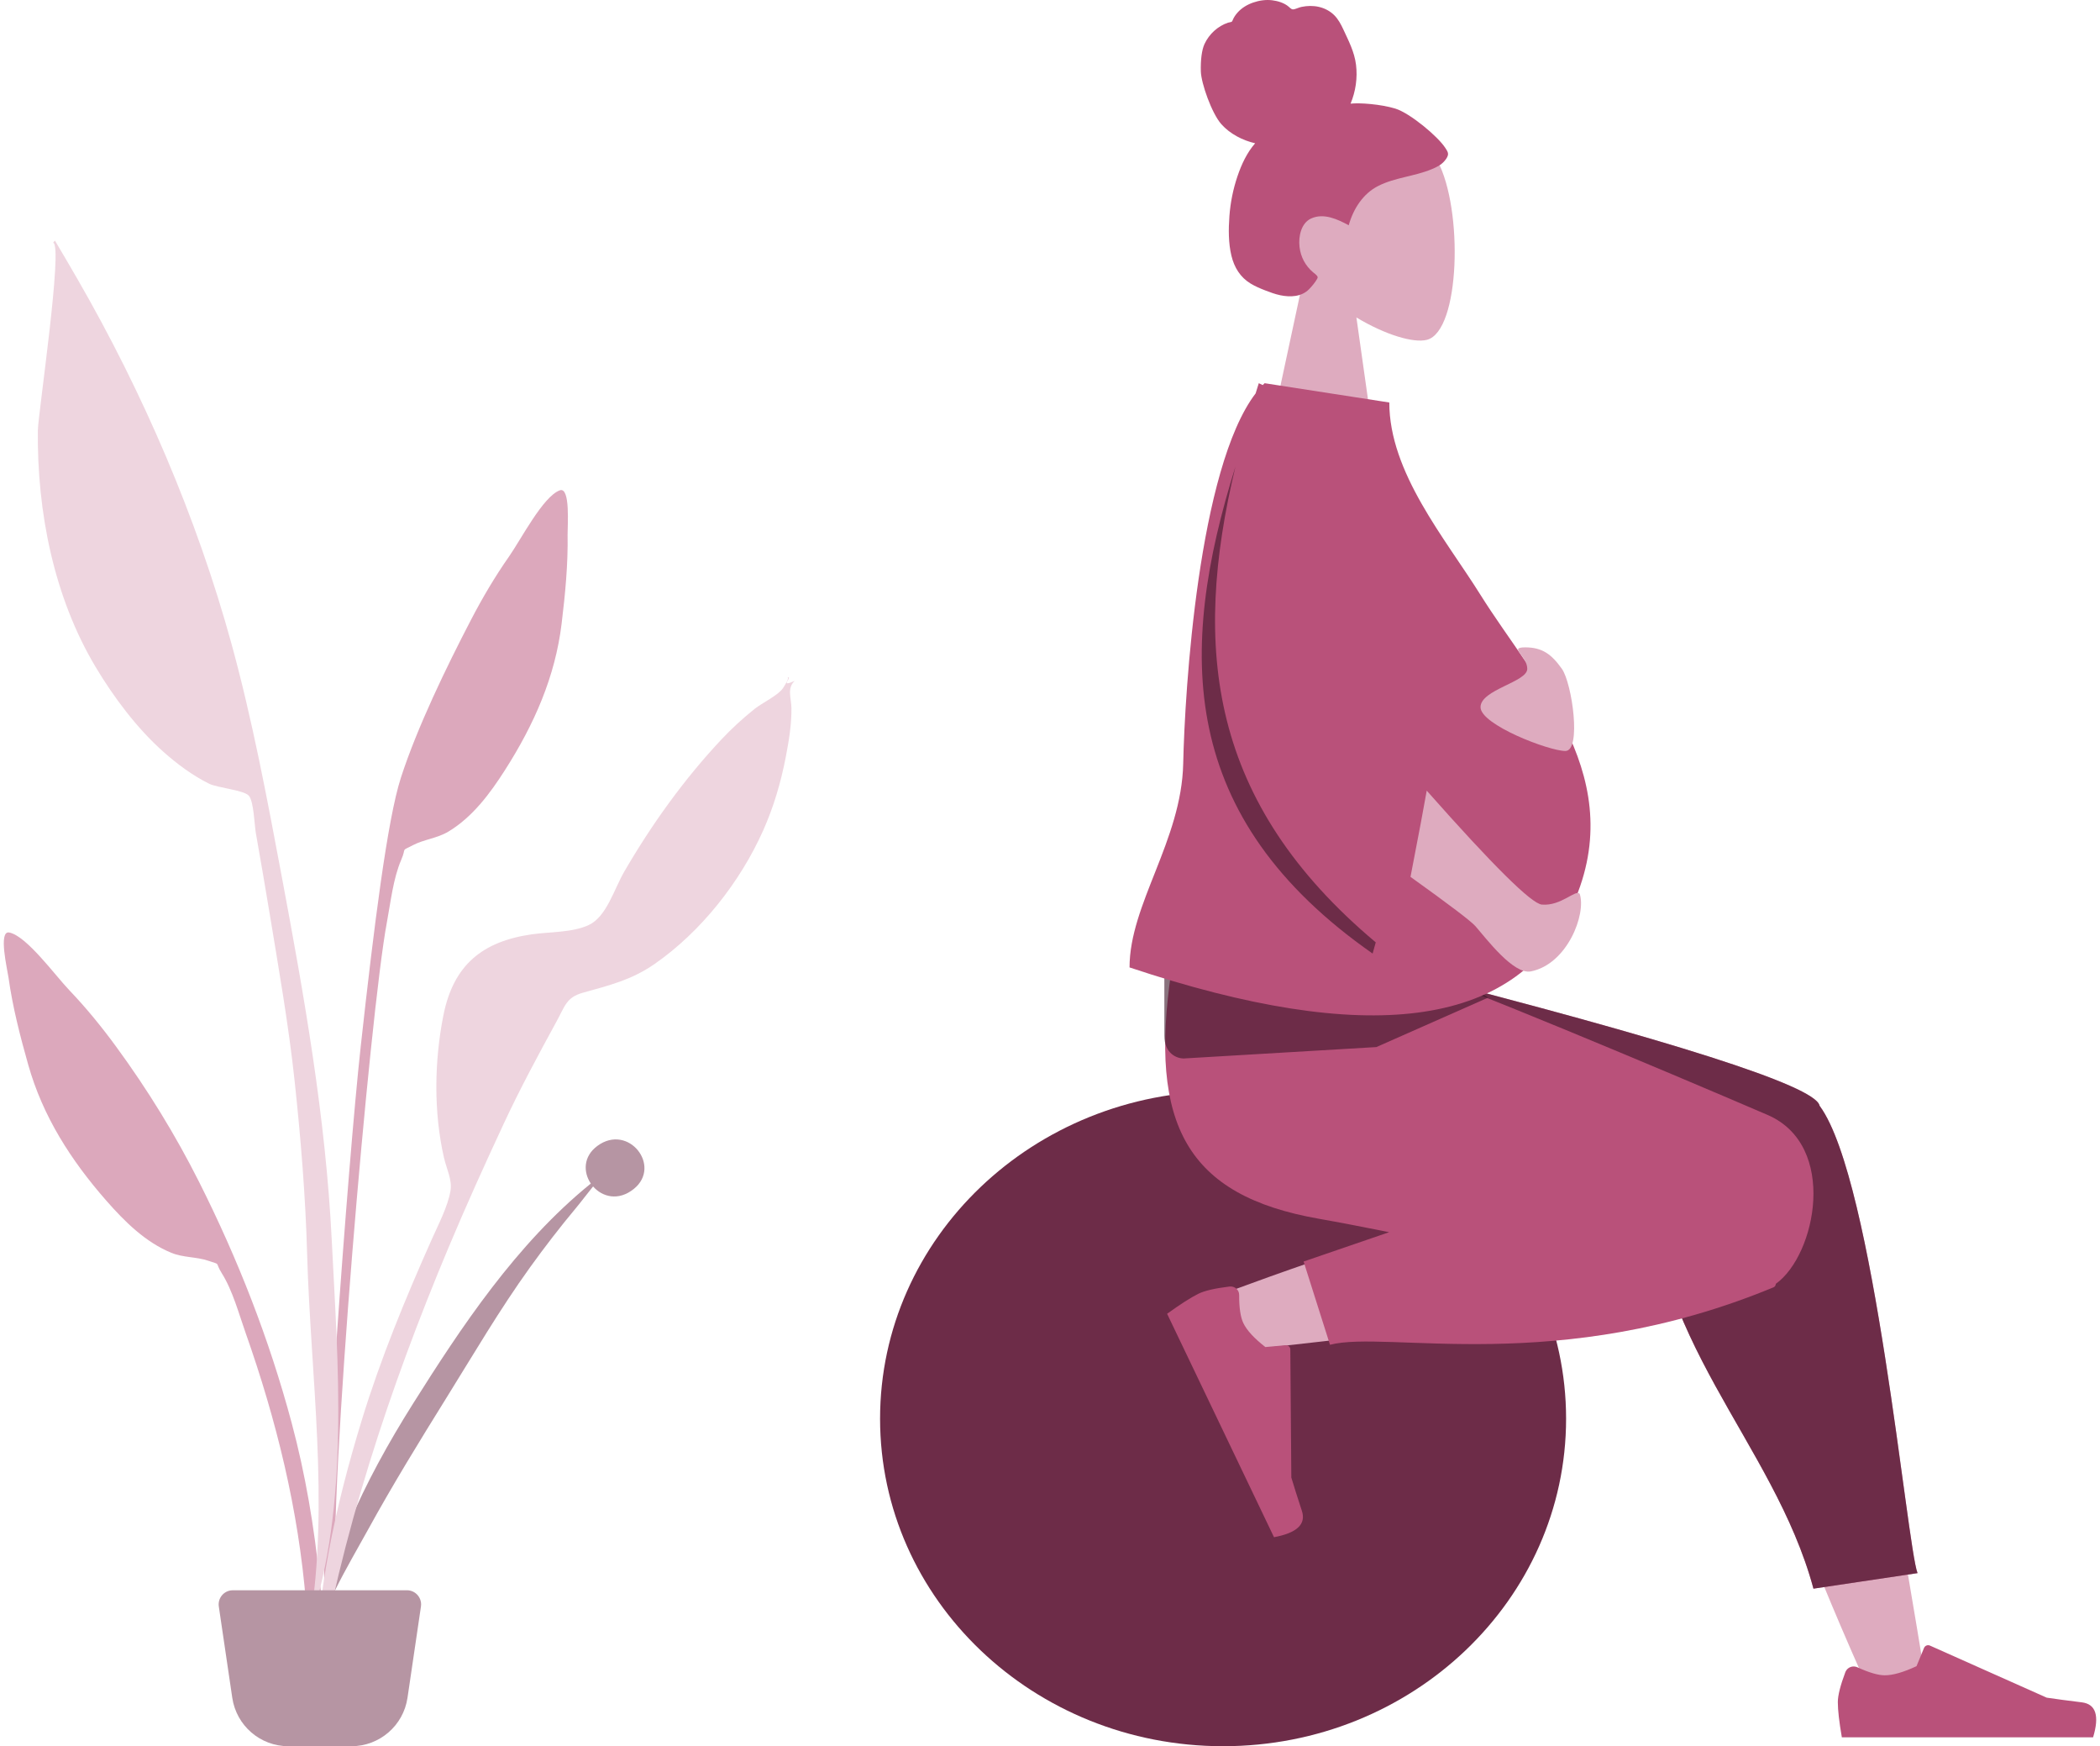 
<svg width="492" height="409" viewBox="0 0 492 409" fill="none" xmlns="http://www.w3.org/2000/svg">
<g opacity="0.5">
<path fill-rule="evenodd" clip-rule="evenodd" d="M119.256 130.354C122.047 126.374 127.226 116.268 131.154 114.846C133.684 113.93 132.946 123.404 132.978 125.211C133.099 132.2 132.419 139.145 131.579 146.076C130.065 158.575 125.115 169.707 118.325 180.345C114.831 185.819 110.734 191.359 105.058 194.775C102.445 196.348 99.302 196.611 96.722 197.966C93.717 199.544 95.353 198.269 93.999 201.4C92.118 205.747 91.517 211.355 90.647 215.994C86.652 237.288 76.98 349.855 78.656 371.515C78.805 373.435 76.128 373.894 75.995 371.55C75.284 359.123 81.431 273.064 84.532 244.921C87.633 216.777 90.771 191.914 93.917 182.177C97.734 170.364 104.629 156.158 110.367 145.142C113.033 140.025 115.939 135.083 119.256 130.354Z" fill="#B9517A"/>
<path fill-rule="evenodd" clip-rule="evenodd" d="M139.971 268.386C147.233 263.054 155.094 273.117 148.523 278.449C144.89 281.397 141.092 280.348 138.953 277.892C137.565 279.584 136.266 281.353 135.018 282.847C131.214 287.401 127.62 292.063 124.184 296.834C117.047 306.745 110.931 317.216 104.536 327.495C98.225 337.641 91.965 347.838 86.245 358.24C81.399 367.053 74.94 377.422 73.281 387.084C75.798 366.592 85.35 346.896 96.724 328.832C108.006 310.915 120.953 291.349 138.421 277.21C136.644 274.595 136.594 270.863 139.971 268.386Z" fill="#6D2C48"/>
<path fill-rule="evenodd" clip-rule="evenodd" d="M2.16 218.411C6.224 219.205 12.865 228.399 16.215 231.902C20.196 236.064 23.808 240.501 27.213 245.15C34.543 255.156 41.098 265.794 46.672 276.888C55.759 294.973 63.039 313.539 68.323 333.233C71.557 345.288 73.651 357.783 74.892 370.191C75.126 372.531 77.579 390.572 74.044 391.058C70.865 391.496 71.847 377.359 71.694 375.436C69.96 353.742 64.765 332.633 57.54 312.185C55.967 307.731 54.505 302.275 51.988 298.266C50.175 295.379 51.975 296.386 48.79 295.293C46.055 294.354 42.939 294.584 40.138 293.434C34.054 290.939 29.183 286.096 24.912 281.224C16.614 271.755 10.038 261.512 6.61 249.379C4.708 242.652 2.961 235.886 1.991 228.951C1.74 227.159 -0.457 217.899 2.16 218.411Z" fill="#B9517A"/>
<path fill-rule="evenodd" clip-rule="evenodd" d="M18.197 65.448C33.506 91.997 46.086 121.16 54.209 150.698C59.13 168.595 62.572 186.959 65.992 205.191C71.286 233.421 76.295 261.649 77.719 290.38C79.152 319.278 81.987 352.609 72.524 380.442C77.251 352.184 72.751 322.105 71.954 293.671C71.573 280.097 70.47 266.656 69.022 253.162C67.618 240.071 65.323 227.043 63.186 214.056C62.145 207.731 61.052 201.415 59.939 195.103C59.607 193.22 59.467 187.631 58.272 186.345C57.069 185.05 50.935 184.522 49.009 183.572C45.131 181.658 41.483 178.94 38.254 176.067C32.065 170.561 26.68 163.366 22.431 156.274C12.598 139.864 8.667 119.837 8.866 100.832C8.904 97.142 14.838 57.408 12.455 56.86C12.598 56.692 12.734 56.519 12.862 56.338C14.666 59.359 16.437 62.401 18.197 65.448Z" fill="#DEABBF"/>
<path fill-rule="evenodd" clip-rule="evenodd" d="M183.429 161.199C183.665 160.858 185.202 158.489 184.428 158.64C186.004 158.332 182.26 161.253 186.188 159.461C184.323 161.222 185.399 163.509 185.424 165.88C185.465 169.728 184.821 173.545 184.096 177.31C182.951 183.263 181.244 189.05 178.768 194.587C173.371 206.652 164.205 218.267 153.324 225.81C147.953 229.534 142.689 230.802 136.562 232.517C132.693 233.6 132.386 235.601 130.332 239.357C126.056 247.177 121.855 254.97 118.084 263.055C113.581 272.709 109.209 282.374 105.086 292.198C91.194 325.29 79.888 359.573 73.95 395.053C73.805 374.145 78.641 352.611 84.743 332.682C89.187 318.162 94.972 304.165 101.144 290.31C102.639 286.954 104.905 282.636 105.54 278.93C105.985 276.334 104.625 273.837 104.003 271.102C101.576 260.45 101.75 248.518 103.881 237.809C106.23 226.002 113.025 220.521 124.518 218.849C128.722 218.237 134.064 218.461 137.919 216.669C142.118 214.717 143.85 208.302 146.238 204.184C152.652 193.122 160.272 182.512 169.023 173.192C171.446 170.61 174.051 168.229 176.815 166.022C178.559 164.63 182.241 162.914 183.429 161.199Z" fill="#DEABBF"/>
<path fill-rule="evenodd" clip-rule="evenodd" d="M54.549 372.472H95.339C97.173 372.472 98.66 373.959 98.66 375.793C98.66 375.955 98.648 376.117 98.624 376.277L95.472 397.655C94.511 404.172 88.918 409 82.331 409H67.558C60.97 409 55.378 404.172 54.417 397.655L51.264 376.277C50.996 374.463 52.25 372.775 54.065 372.508C54.225 372.484 54.387 372.472 54.549 372.472Z" fill="#6D2C48"/>
</g>
<path d="M286.55 409C330.933 409 366.913 374.656 366.913 332.291C366.913 289.925 330.933 255.581 286.55 255.581C242.167 255.581 206.188 289.925 206.188 332.291C206.188 374.656 242.167 409 286.55 409Z" fill="#6D2C48"/>
<path fill-rule="evenodd" clip-rule="evenodd" d="M438.415 397.164C425.043 367.568 415.372 341.796 411.49 328.199C404.844 304.917 399.787 284.431 398.509 276.78C395.462 258.536 421.952 257.474 425.454 266.541C430.753 280.264 440.005 325.352 451.122 393.457L438.415 397.164ZM283.304 304.282C295.573 299.432 338.539 284.255 359.261 279.962C365.216 278.728 370.987 277.582 376.414 276.546C392.542 273.467 400.899 302.564 385.365 304.799C346.679 310.367 291.835 316.116 287.142 316.762C280.564 317.666 275.593 307.329 283.304 304.282Z" fill="#DEABBF"/>
<path fill-rule="evenodd" clip-rule="evenodd" d="M386.314 268.539L319.95 234.756V227.401H327.842C392.046 243.762 424.855 254.246 426.267 258.855C426.282 258.905 426.296 258.955 426.309 259.004C426.341 259.047 426.373 259.089 426.404 259.132C439.128 276.631 446.748 362.063 449.249 368.46L424.867 372.097C415.541 337.512 385.701 313.419 386.494 271.996C386.28 270.781 386.225 269.629 386.314 268.539Z" fill="#B9517A"/>
<path fill-rule="evenodd" clip-rule="evenodd" d="M386.314 268.539L319.95 234.756V227.401H327.842C392.046 243.762 424.855 254.246 426.267 258.855C426.282 258.905 426.296 258.955 426.309 259.004C426.341 259.047 426.373 259.089 426.404 259.132C439.128 276.631 446.748 362.063 449.249 368.46L424.867 372.097C415.541 337.512 385.701 313.419 386.494 271.996C386.28 270.781 386.225 269.629 386.314 268.539Z" fill="#3B1427" fill-opacity="0.6"/>
<path fill-rule="evenodd" clip-rule="evenodd" d="M325.462 288.603C319.39 287.387 313.798 286.302 309.013 285.463C278.107 280.042 269.094 263.498 274.423 227.401H331.368C340.67 230.073 389.012 250.346 414.094 261.129C430.695 268.265 425.462 293.992 416.061 300.687C416.01 301.098 415.84 301.377 415.539 301.502C364.969 322.462 324.963 311.464 311.599 314.978L305.417 295.478L325.462 288.603Z" fill="#B9517A"/>
<path d="M322.46 245.247L277.308 247.919C275.803 247.919 272.792 246.85 272.792 242.574V228.321L275.502 223.867L340.521 228.321L348.648 233.666L322.46 245.247Z" fill="#3B1427" fill-opacity="0.6"/>
<path fill-rule="evenodd" clip-rule="evenodd" d="M288.026 301.338C284.615 301.752 282.186 302.319 280.739 303.04C278.98 303.916 276.545 305.474 273.436 307.713C274.365 309.654 282.714 327.099 298.482 360.046C303.861 359.051 306.038 356.994 305.013 353.877C303.987 350.759 303.163 348.155 302.539 346.066L302.302 316.061C302.298 315.484 301.814 315.045 301.222 315.082C301.212 315.082 301.202 315.083 301.192 315.084L296.455 315.507C293.826 313.458 292.105 311.585 291.294 309.89C290.634 308.512 290.309 306.317 290.317 303.307C290.321 302.151 289.363 301.264 288.179 301.325C288.128 301.328 288.077 301.332 288.026 301.338Z" fill="#B9517A"/>
<path fill-rule="evenodd" clip-rule="evenodd" d="M432.329 391.677C431.161 394.794 430.577 397.126 430.577 398.673C430.577 400.555 430.891 403.302 431.518 406.912C433.701 406.912 453.323 406.912 490.383 406.912C491.912 401.855 491.029 399.125 487.734 398.722C484.438 398.319 481.7 397.955 479.52 397.63L452.16 385.432C451.634 385.198 451.017 385.434 450.782 385.961C450.778 385.97 450.774 385.979 450.77 385.988L449.012 390.254C445.961 391.678 443.481 392.389 441.574 392.389C440.024 392.389 437.884 391.763 435.153 390.512C434.105 390.031 432.866 390.491 432.386 391.539C432.365 391.584 432.346 391.63 432.329 391.677Z" fill="#B9517A"/>
<path fill-rule="evenodd" clip-rule="evenodd" d="M305.605 64.176C300.795 58.531 297.54 51.613 298.084 43.861C299.651 21.526 330.743 26.439 336.791 37.712C342.838 48.985 342.12 77.579 334.303 79.594C331.186 80.398 324.546 78.43 317.787 74.356L322.03 104.367H296.981L305.605 64.176Z" fill="#DEABBF"/>
<path fill-rule="evenodd" clip-rule="evenodd" d="M326.9 25.434C323.477 24.39 318.509 24.037 316.419 24.276C317.608 21.427 318.08 18.254 317.695 15.164C317.321 12.161 315.979 9.604 314.739 6.925C314.167 5.69 313.518 4.462 312.552 3.518C311.567 2.555 310.321 1.92 309.014 1.617C307.677 1.307 306.279 1.333 304.939 1.614C304.347 1.739 303.815 2.01 303.234 2.16C302.639 2.314 302.35 1.942 301.918 1.568C300.878 0.666 299.352 0.221 298.035 0.061C296.557 -0.117 295.024 0.105 293.615 0.591C292.244 1.064 290.926 1.832 289.935 2.95C289.493 3.448 289.092 4.015 288.832 4.641C288.725 4.897 288.707 5.049 288.451 5.143C288.214 5.231 287.937 5.233 287.692 5.316C285.328 6.117 283.306 7.944 282.205 10.29C281.563 11.659 281.258 14.068 281.342 16.769C281.425 19.47 283.864 26.518 286.145 29.088C288.181 31.383 291.173 32.897 294.062 33.559C292.145 35.751 290.868 38.489 289.925 41.274C288.9 44.299 288.265 47.442 288.031 50.644C287.809 53.687 287.788 56.905 288.501 59.882C289.169 62.667 290.596 64.951 292.978 66.401C294.069 67.065 295.243 67.563 296.424 68.019C297.588 68.468 298.755 68.905 299.974 69.157C302.281 69.634 304.94 69.552 306.717 67.716C307.358 67.054 308.062 66.222 308.529 65.413C308.697 65.122 308.799 64.932 308.595 64.648C308.35 64.307 307.954 64.046 307.64 63.78C305.849 62.261 304.74 60.234 304.46 57.825C304.177 55.38 304.833 52.224 307.21 51.158C310.144 49.841 313.375 51.352 315.983 52.761C317.091 48.85 319.366 45.328 322.934 43.534C326.881 41.549 331.41 41.317 335.466 39.614C336.523 39.17 337.6 38.666 338.378 37.762C338.703 37.384 339.085 36.894 339.214 36.394C339.385 35.737 338.962 35.187 338.634 34.675C336.9 31.961 330.323 26.478 326.9 25.434Z" fill="#B9517A"/>
<path fill-rule="evenodd" clip-rule="evenodd" d="M294.174 92.142C294.418 91.349 294.665 90.553 294.916 89.755L295.843 90.191C295.988 90.042 296.133 89.897 296.28 89.755L325.493 94.272C325.493 110.701 338.564 126.071 346.833 139.296C359.687 159.855 382.56 182.642 367.895 213.184C354.681 240.703 320.261 245.173 264.636 226.591C264.636 211.768 276.819 196.867 277.208 178.844C277.577 161.686 280.785 109.703 294.174 92.142Z" fill="#B9517A"/>
<path fill-rule="evenodd" clip-rule="evenodd" d="M330.46 205.381C332.414 195.299 333.681 188.568 334.262 185.188C349.825 202.775 358.816 211.67 361.235 211.874C365.784 212.258 369.145 208.224 370.102 209.358C371.684 214.054 367.216 225.811 358.676 227.52C354.598 228.336 348.287 219.926 345.687 216.946C344.664 215.774 339.588 211.919 330.46 205.381ZM357.343 151.627C361.377 151.627 363.544 153.295 365.93 156.66C368.315 160.025 370.573 175.895 366.743 175.895C362.913 175.895 346.867 169.76 346.867 165.636C346.867 161.511 357.816 159.765 357.816 156.66C357.816 153.555 353.309 151.627 357.343 151.627Z" fill="#DEABBF"/>
<path fill-rule="evenodd" clip-rule="evenodd" d="M322.318 220.723C322.078 221.581 321.834 222.455 321.585 223.345C275.877 191.399 275.855 152.685 289.449 109.291C279.202 152.011 283.377 188.041 322.318 220.723Z" fill="#3B1427" fill-opacity="0.6"/>
</svg>
